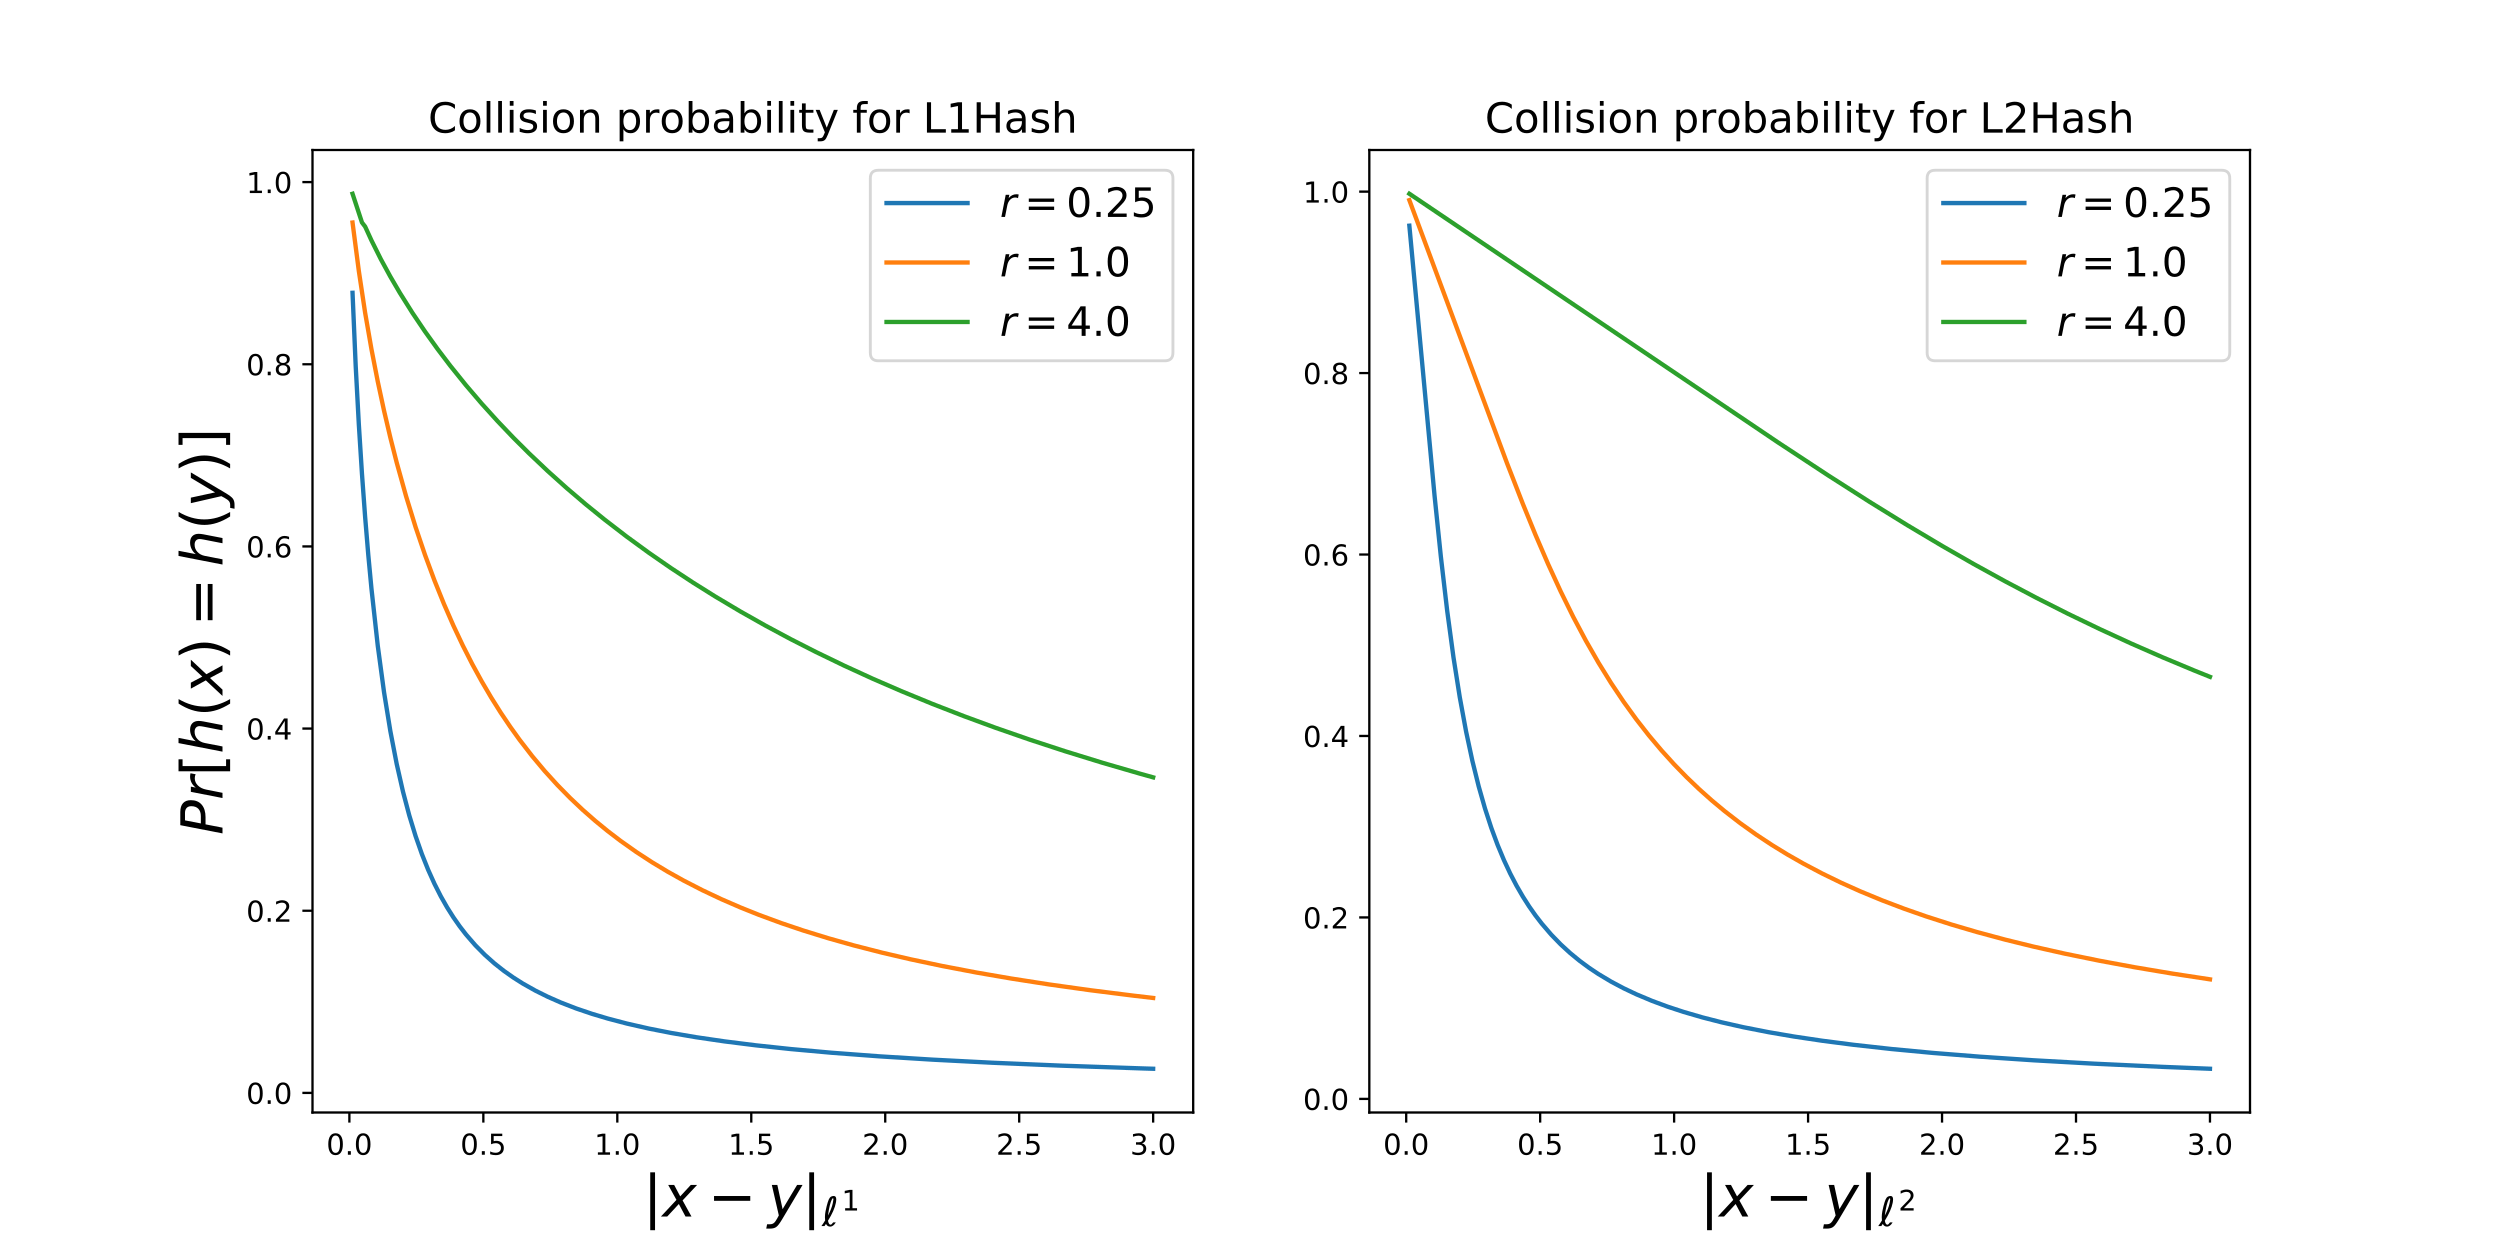 <?xml version="1.0" encoding="utf-8" standalone="no"?>
<!DOCTYPE svg PUBLIC "-//W3C//DTD SVG 1.1//EN"
  "http://www.w3.org/Graphics/SVG/1.1/DTD/svg11.dtd">
<!-- Created with matplotlib (https://matplotlib.org/) -->
<svg height="432pt" version="1.1" viewBox="0 0 864 432" width="864pt" xmlns="http://www.w3.org/2000/svg" xmlns:xlink="http://www.w3.org/1999/xlink">
 <defs>
  <style type="text/css">
*{stroke-linecap:butt;stroke-linejoin:round;}
  </style>
 </defs>
 <g id="figure_1">
  <g id="patch_1">
   <path d="M 0 432 
L 864 432 
L 864 0 
L 0 0 
z
" style="fill:#ffffff;"/>
  </g>
  <g id="axes_1">
   <g id="patch_2">
    <path d="M 108 384.48 
L 412.364 384.48 
L 412.364 51.84 
L 108 51.84 
z
" style="fill:#ffffff;"/>
   </g>
   <g id="matplotlib.axis_1">
    <g id="xtick_1">
     <g id="line2d_1">
      <defs>
       <path d="M 0 0 
L 0 3.5 
" id="mbcb52c12b6" style="stroke:#000000;stroke-width:0.8;"/>
      </defs>
      <g>
       <use style="stroke:#000000;stroke-width:0.8;" x="120.745" xlink:href="#mbcb52c12b6" y="384.48"/>
      </g>
     </g>
     <g id="text_1">
      <!-- 0.0 -->
      <defs>
       <path d="M 31.781 66.406 
Q 24.172 66.406 20.328 58.906 
Q 16.5 51.422 16.5 36.375 
Q 16.5 21.391 20.328 13.891 
Q 24.172 6.391 31.781 6.391 
Q 39.453 6.391 43.281 13.891 
Q 47.125 21.391 47.125 36.375 
Q 47.125 51.422 43.281 58.906 
Q 39.453 66.406 31.781 66.406 
z
M 31.781 74.219 
Q 44.047 74.219 50.516 64.516 
Q 56.984 54.828 56.984 36.375 
Q 56.984 17.969 50.516 8.266 
Q 44.047 -1.422 31.781 -1.422 
Q 19.531 -1.422 13.062 8.266 
Q 6.594 17.969 6.594 36.375 
Q 6.594 54.828 13.062 64.516 
Q 19.531 74.219 31.781 74.219 
z
" id="DejaVuSans-48"/>
       <path d="M 10.688 12.406 
L 21 12.406 
L 21 0 
L 10.688 0 
z
" id="DejaVuSans-46"/>
      </defs>
      <g transform="translate(112.794 399.078)scale(0.1 -0.1)">
       <use xlink:href="#DejaVuSans-48"/>
       <use x="63.623" xlink:href="#DejaVuSans-46"/>
       <use x="95.41" xlink:href="#DejaVuSans-48"/>
      </g>
     </g>
    </g>
    <g id="xtick_2">
     <g id="line2d_2">
      <g>
       <use style="stroke:#000000;stroke-width:0.8;" x="167.043" xlink:href="#mbcb52c12b6" y="384.48"/>
      </g>
     </g>
     <g id="text_2">
      <!-- 0.5 -->
      <defs>
       <path d="M 10.797 72.906 
L 49.516 72.906 
L 49.516 64.594 
L 19.828 64.594 
L 19.828 46.734 
Q 21.969 47.469 24.109 47.828 
Q 26.266 48.188 28.422 48.188 
Q 40.625 48.188 47.75 41.5 
Q 54.891 34.812 54.891 23.391 
Q 54.891 11.625 47.562 5.094 
Q 40.234 -1.422 26.906 -1.422 
Q 22.312 -1.422 17.547 -0.641 
Q 12.797 0.141 7.719 1.703 
L 7.719 11.625 
Q 12.109 9.234 16.797 8.062 
Q 21.484 6.891 26.703 6.891 
Q 35.156 6.891 40.078 11.328 
Q 45.016 15.766 45.016 23.391 
Q 45.016 31 40.078 35.438 
Q 35.156 39.891 26.703 39.891 
Q 22.75 39.891 18.812 39.016 
Q 14.891 38.141 10.797 36.281 
z
" id="DejaVuSans-53"/>
      </defs>
      <g transform="translate(159.091 399.078)scale(0.1 -0.1)">
       <use xlink:href="#DejaVuSans-48"/>
       <use x="63.623" xlink:href="#DejaVuSans-46"/>
       <use x="95.41" xlink:href="#DejaVuSans-53"/>
      </g>
     </g>
    </g>
    <g id="xtick_3">
     <g id="line2d_3">
      <g>
       <use style="stroke:#000000;stroke-width:0.8;" x="213.34" xlink:href="#mbcb52c12b6" y="384.48"/>
      </g>
     </g>
     <g id="text_3">
      <!-- 1.0 -->
      <defs>
       <path d="M 12.406 8.297 
L 28.516 8.297 
L 28.516 63.922 
L 10.984 60.406 
L 10.984 69.391 
L 28.422 72.906 
L 38.281 72.906 
L 38.281 8.297 
L 54.391 8.297 
L 54.391 0 
L 12.406 0 
z
" id="DejaVuSans-49"/>
      </defs>
      <g transform="translate(205.388 399.078)scale(0.1 -0.1)">
       <use xlink:href="#DejaVuSans-49"/>
       <use x="63.623" xlink:href="#DejaVuSans-46"/>
       <use x="95.41" xlink:href="#DejaVuSans-48"/>
      </g>
     </g>
    </g>
    <g id="xtick_4">
     <g id="line2d_4">
      <g>
       <use style="stroke:#000000;stroke-width:0.8;" x="259.637" xlink:href="#mbcb52c12b6" y="384.48"/>
      </g>
     </g>
     <g id="text_4">
      <!-- 1.5 -->
      <g transform="translate(251.686 399.078)scale(0.1 -0.1)">
       <use xlink:href="#DejaVuSans-49"/>
       <use x="63.623" xlink:href="#DejaVuSans-46"/>
       <use x="95.41" xlink:href="#DejaVuSans-53"/>
      </g>
     </g>
    </g>
    <g id="xtick_5">
     <g id="line2d_5">
      <g>
       <use style="stroke:#000000;stroke-width:0.8;" x="305.934" xlink:href="#mbcb52c12b6" y="384.48"/>
      </g>
     </g>
     <g id="text_5">
      <!-- 2.0 -->
      <defs>
       <path d="M 19.188 8.297 
L 53.609 8.297 
L 53.609 0 
L 7.328 0 
L 7.328 8.297 
Q 12.938 14.109 22.625 23.891 
Q 32.328 33.688 34.812 36.531 
Q 39.547 41.844 41.422 45.531 
Q 43.312 49.219 43.312 52.781 
Q 43.312 58.594 39.234 62.25 
Q 35.156 65.922 28.609 65.922 
Q 23.969 65.922 18.812 64.312 
Q 13.672 62.703 7.812 59.422 
L 7.812 69.391 
Q 13.766 71.781 18.938 73 
Q 24.125 74.219 28.422 74.219 
Q 39.75 74.219 46.484 68.547 
Q 53.219 62.891 53.219 53.422 
Q 53.219 48.922 51.531 44.891 
Q 49.859 40.875 45.406 35.406 
Q 44.188 33.984 37.641 27.219 
Q 31.109 20.453 19.188 8.297 
z
" id="DejaVuSans-50"/>
      </defs>
      <g transform="translate(297.983 399.078)scale(0.1 -0.1)">
       <use xlink:href="#DejaVuSans-50"/>
       <use x="63.623" xlink:href="#DejaVuSans-46"/>
       <use x="95.41" xlink:href="#DejaVuSans-48"/>
      </g>
     </g>
    </g>
    <g id="xtick_6">
     <g id="line2d_6">
      <g>
       <use style="stroke:#000000;stroke-width:0.8;" x="352.232" xlink:href="#mbcb52c12b6" y="384.48"/>
      </g>
     </g>
     <g id="text_6">
      <!-- 2.5 -->
      <g transform="translate(344.28 399.078)scale(0.1 -0.1)">
       <use xlink:href="#DejaVuSans-50"/>
       <use x="63.623" xlink:href="#DejaVuSans-46"/>
       <use x="95.41" xlink:href="#DejaVuSans-53"/>
      </g>
     </g>
    </g>
    <g id="xtick_7">
     <g id="line2d_7">
      <g>
       <use style="stroke:#000000;stroke-width:0.8;" x="398.529" xlink:href="#mbcb52c12b6" y="384.48"/>
      </g>
     </g>
     <g id="text_7">
      <!-- 3.0 -->
      <defs>
       <path d="M 40.578 39.312 
Q 47.656 37.797 51.625 33 
Q 55.609 28.219 55.609 21.188 
Q 55.609 10.406 48.188 4.484 
Q 40.766 -1.422 27.094 -1.422 
Q 22.516 -1.422 17.656 -0.516 
Q 12.797 0.391 7.625 2.203 
L 7.625 11.719 
Q 11.719 9.328 16.594 8.109 
Q 21.484 6.891 26.812 6.891 
Q 36.078 6.891 40.938 10.547 
Q 45.797 14.203 45.797 21.188 
Q 45.797 27.641 41.281 31.266 
Q 36.766 34.906 28.719 34.906 
L 20.219 34.906 
L 20.219 43.016 
L 29.109 43.016 
Q 36.375 43.016 40.234 45.922 
Q 44.094 48.828 44.094 54.297 
Q 44.094 59.906 40.109 62.906 
Q 36.141 65.922 28.719 65.922 
Q 24.656 65.922 20.016 65.031 
Q 15.375 64.156 9.812 62.312 
L 9.812 71.094 
Q 15.438 72.656 20.344 73.438 
Q 25.25 74.219 29.594 74.219 
Q 40.828 74.219 47.359 69.109 
Q 53.906 64.016 53.906 55.328 
Q 53.906 49.266 50.438 45.094 
Q 46.969 40.922 40.578 39.312 
z
" id="DejaVuSans-51"/>
      </defs>
      <g transform="translate(390.577 399.078)scale(0.1 -0.1)">
       <use xlink:href="#DejaVuSans-51"/>
       <use x="63.623" xlink:href="#DejaVuSans-46"/>
       <use x="95.41" xlink:href="#DejaVuSans-48"/>
      </g>
     </g>
    </g>
    <g id="text_8">
     <!-- $\|x - y\|_{\ell^1}$ -->
     <defs>
      <path d="M 21 76.422 
L 21 -23.578 
L 12.703 -23.578 
L 12.703 76.422 
z
" id="DejaVuSans-124"/>
      <path d="M 60.016 54.688 
L 34.906 27.875 
L 50.297 0 
L 39.984 0 
L 28.422 21.688 
L 8.297 0 
L -2.594 0 
L 24.312 28.812 
L 10.016 54.688 
L 20.312 54.688 
L 30.812 34.906 
L 49.125 54.688 
z
" id="DejaVuSans-Oblique-120"/>
      <path d="M 10.594 35.5 
L 73.188 35.5 
L 73.188 27.203 
L 10.594 27.203 
z
" id="DejaVuSans-8722"/>
      <path d="M 24.812 -5.078 
Q 18.562 -15.578 14.625 -18.188 
Q 10.688 -20.797 4.594 -20.797 
L -2.484 -20.797 
L -0.984 -13.281 
L 4.203 -13.281 
Q 7.953 -13.281 10.594 -11.234 
Q 13.234 -9.188 16.5 -3.219 
L 19.281 2 
L 7.172 54.688 
L 16.703 54.688 
L 25.781 12.797 
L 50.875 54.688 
L 60.297 54.688 
z
" id="DejaVuSans-Oblique-121"/>
      <path d="M 14.844 13.094 
Q 16.844 3.328 21.094 3.328 
Q 23.922 3.328 27.594 8.938 
L 34.078 8.938 
Q 31.156 3.953 27.734 1.375 
Q 24.031 -1.422 20.609 -1.422 
Q 12.984 -1.422 9.906 5.375 
L 6.25 0 
L -1.375 0 
Q 3.906 7.172 7.812 13.875 
Q 7.328 17.672 7.328 21.828 
Q 7.328 29.25 8.844 36.672 
Q 14.547 64.547 19.625 70.266 
Q 23.141 74.219 29.156 74.219 
Q 35.25 74.219 35.25 65.766 
Q 35.203 61.969 34.328 57.422 
Q 30.812 38.812 14.844 13.094 
z
M 14.797 25.875 
Q 23.922 42.875 26.703 56.453 
Q 28.172 63.625 28.172 65.484 
Q 28.172 68.844 26.953 68.844 
Q 21.625 64.594 16.891 39.312 
Q 15.578 32.234 14.797 25.875 
z
" id="DejaVuSans-Oblique-8467"/>
     </defs>
     <g transform="translate(222.182 420.558)scale(0.2 -0.2)">
      <use transform="translate(0 0.578)" xlink:href="#DejaVuSans-124"/>
      <use transform="translate(33.691 0.578)" xlink:href="#DejaVuSans-Oblique-120"/>
      <use transform="translate(112.354 0.578)" xlink:href="#DejaVuSans-8722"/>
      <use transform="translate(215.625 0.578)" xlink:href="#DejaVuSans-Oblique-121"/>
      <use transform="translate(274.805 0.578)" xlink:href="#DejaVuSans-124"/>
      <use transform="translate(309.453 -15.828)scale(0.7)" xlink:href="#DejaVuSans-Oblique-8467"/>
      <use transform="translate(343.41 10.969)scale(0.49)" xlink:href="#DejaVuSans-49"/>
     </g>
    </g>
   </g>
   <g id="matplotlib.axis_2">
    <g id="ytick_1">
     <g id="line2d_8">
      <defs>
       <path d="M 0 0 
L -3.5 0 
" id="m7107d243ad" style="stroke:#000000;stroke-width:0.8;"/>
      </defs>
      <g>
       <use style="stroke:#000000;stroke-width:0.8;" x="108" xlink:href="#m7107d243ad" y="377.7"/>
      </g>
     </g>
     <g id="text_9">
      <!-- 0.0 -->
      <g transform="translate(85.097 381.499)scale(0.1 -0.1)">
       <use xlink:href="#DejaVuSans-48"/>
       <use x="63.623" xlink:href="#DejaVuSans-46"/>
       <use x="95.41" xlink:href="#DejaVuSans-48"/>
      </g>
     </g>
    </g>
    <g id="ytick_2">
     <g id="line2d_9">
      <g>
       <use style="stroke:#000000;stroke-width:0.8;" x="108" xlink:href="#m7107d243ad" y="314.747"/>
      </g>
     </g>
     <g id="text_10">
      <!-- 0.2 -->
      <g transform="translate(85.097 318.546)scale(0.1 -0.1)">
       <use xlink:href="#DejaVuSans-48"/>
       <use x="63.623" xlink:href="#DejaVuSans-46"/>
       <use x="95.41" xlink:href="#DejaVuSans-50"/>
      </g>
     </g>
    </g>
    <g id="ytick_3">
     <g id="line2d_10">
      <g>
       <use style="stroke:#000000;stroke-width:0.8;" x="108" xlink:href="#m7107d243ad" y="251.794"/>
      </g>
     </g>
     <g id="text_11">
      <!-- 0.4 -->
      <defs>
       <path d="M 37.797 64.312 
L 12.891 25.391 
L 37.797 25.391 
z
M 35.203 72.906 
L 47.609 72.906 
L 47.609 25.391 
L 58.016 25.391 
L 58.016 17.188 
L 47.609 17.188 
L 47.609 0 
L 37.797 0 
L 37.797 17.188 
L 4.891 17.188 
L 4.891 26.703 
z
" id="DejaVuSans-52"/>
      </defs>
      <g transform="translate(85.097 255.593)scale(0.1 -0.1)">
       <use xlink:href="#DejaVuSans-48"/>
       <use x="63.623" xlink:href="#DejaVuSans-46"/>
       <use x="95.41" xlink:href="#DejaVuSans-52"/>
      </g>
     </g>
    </g>
    <g id="ytick_4">
     <g id="line2d_11">
      <g>
       <use style="stroke:#000000;stroke-width:0.8;" x="108" xlink:href="#m7107d243ad" y="188.841"/>
      </g>
     </g>
     <g id="text_12">
      <!-- 0.6 -->
      <defs>
       <path d="M 33.016 40.375 
Q 26.375 40.375 22.484 35.828 
Q 18.609 31.297 18.609 23.391 
Q 18.609 15.531 22.484 10.953 
Q 26.375 6.391 33.016 6.391 
Q 39.656 6.391 43.531 10.953 
Q 47.406 15.531 47.406 23.391 
Q 47.406 31.297 43.531 35.828 
Q 39.656 40.375 33.016 40.375 
z
M 52.594 71.297 
L 52.594 62.312 
Q 48.875 64.062 45.094 64.984 
Q 41.312 65.922 37.594 65.922 
Q 27.828 65.922 22.672 59.328 
Q 17.531 52.734 16.797 39.406 
Q 19.672 43.656 24.016 45.922 
Q 28.375 48.188 33.594 48.188 
Q 44.578 48.188 50.953 41.516 
Q 57.328 34.859 57.328 23.391 
Q 57.328 12.156 50.688 5.359 
Q 44.047 -1.422 33.016 -1.422 
Q 20.359 -1.422 13.672 8.266 
Q 6.984 17.969 6.984 36.375 
Q 6.984 53.656 15.188 63.938 
Q 23.391 74.219 37.203 74.219 
Q 40.922 74.219 44.703 73.484 
Q 48.484 72.75 52.594 71.297 
z
" id="DejaVuSans-54"/>
      </defs>
      <g transform="translate(85.097 192.64)scale(0.1 -0.1)">
       <use xlink:href="#DejaVuSans-48"/>
       <use x="63.623" xlink:href="#DejaVuSans-46"/>
       <use x="95.41" xlink:href="#DejaVuSans-54"/>
      </g>
     </g>
    </g>
    <g id="ytick_5">
     <g id="line2d_12">
      <g>
       <use style="stroke:#000000;stroke-width:0.8;" x="108" xlink:href="#m7107d243ad" y="125.888"/>
      </g>
     </g>
     <g id="text_13">
      <!-- 0.8 -->
      <defs>
       <path d="M 31.781 34.625 
Q 24.75 34.625 20.719 30.859 
Q 16.703 27.094 16.703 20.516 
Q 16.703 13.922 20.719 10.156 
Q 24.75 6.391 31.781 6.391 
Q 38.812 6.391 42.859 10.172 
Q 46.922 13.969 46.922 20.516 
Q 46.922 27.094 42.891 30.859 
Q 38.875 34.625 31.781 34.625 
z
M 21.922 38.812 
Q 15.578 40.375 12.031 44.719 
Q 8.5 49.078 8.5 55.328 
Q 8.5 64.062 14.719 69.141 
Q 20.953 74.219 31.781 74.219 
Q 42.672 74.219 48.875 69.141 
Q 55.078 64.062 55.078 55.328 
Q 55.078 49.078 51.531 44.719 
Q 48 40.375 41.703 38.812 
Q 48.828 37.156 52.797 32.312 
Q 56.781 27.484 56.781 20.516 
Q 56.781 9.906 50.312 4.234 
Q 43.844 -1.422 31.781 -1.422 
Q 19.734 -1.422 13.25 4.234 
Q 6.781 9.906 6.781 20.516 
Q 6.781 27.484 10.781 32.312 
Q 14.797 37.156 21.922 38.812 
z
M 18.312 54.391 
Q 18.312 48.734 21.844 45.562 
Q 25.391 42.391 31.781 42.391 
Q 38.141 42.391 41.719 45.562 
Q 45.312 48.734 45.312 54.391 
Q 45.312 60.062 41.719 63.234 
Q 38.141 66.406 31.781 66.406 
Q 25.391 66.406 21.844 63.234 
Q 18.312 60.062 18.312 54.391 
z
" id="DejaVuSans-56"/>
      </defs>
      <g transform="translate(85.097 129.687)scale(0.1 -0.1)">
       <use xlink:href="#DejaVuSans-48"/>
       <use x="63.623" xlink:href="#DejaVuSans-46"/>
       <use x="95.41" xlink:href="#DejaVuSans-56"/>
      </g>
     </g>
    </g>
    <g id="ytick_6">
     <g id="line2d_13">
      <g>
       <use style="stroke:#000000;stroke-width:0.8;" x="108" xlink:href="#m7107d243ad" y="62.935"/>
      </g>
     </g>
     <g id="text_14">
      <!-- 1.0 -->
      <g transform="translate(85.097 66.734)scale(0.1 -0.1)">
       <use xlink:href="#DejaVuSans-49"/>
       <use x="63.623" xlink:href="#DejaVuSans-46"/>
       <use x="95.41" xlink:href="#DejaVuSans-48"/>
      </g>
     </g>
    </g>
    <g id="text_15">
     <!-- $Pr[h(x) = h(y)]$ -->
     <defs>
      <path d="M 16.891 72.906 
L 39.703 72.906 
Q 49.656 72.906 54.875 68.266 
Q 60.109 63.625 60.109 54.688 
Q 60.109 42.672 52.391 35.984 
Q 44.672 29.297 30.719 29.297 
L 18.312 29.297 
L 12.594 0 
L 2.688 0 
z
M 25.203 64.797 
L 19.922 37.406 
L 32.328 37.406 
Q 40.719 37.406 45.203 41.703 
Q 49.703 46 49.703 54 
Q 49.703 59.125 46.656 61.953 
Q 43.609 64.797 38.094 64.797 
z
" id="DejaVuSans-Oblique-80"/>
      <path d="M 44.578 46.391 
Q 43.219 47.125 41.453 47.516 
Q 39.703 47.906 37.703 47.906 
Q 30.516 47.906 25.141 42.453 
Q 19.781 37.016 18.016 27.875 
L 12.5 0 
L 3.516 0 
L 14.203 54.688 
L 23.188 54.688 
L 21.484 46.188 
Q 25.047 50.922 30 53.453 
Q 34.969 56 40.578 56 
Q 42.047 56 43.453 55.828 
Q 44.875 55.672 46.297 55.281 
z
" id="DejaVuSans-Oblique-114"/>
      <path d="M 8.594 75.984 
L 29.297 75.984 
L 29.297 69 
L 17.578 69 
L 17.578 -6.203 
L 29.297 -6.203 
L 29.297 -13.188 
L 8.594 -13.188 
z
" id="DejaVuSans-91"/>
      <path d="M 55.719 33.016 
L 49.312 0 
L 40.281 0 
L 46.688 32.672 
Q 47.125 34.969 47.359 36.719 
Q 47.609 38.484 47.609 39.5 
Q 47.609 43.609 45.016 45.891 
Q 42.438 48.188 37.797 48.188 
Q 30.562 48.188 25.266 43.297 
Q 19.969 38.422 18.406 30.328 
L 12.5 0 
L 3.516 0 
L 18.312 75.984 
L 27.297 75.984 
L 21.484 46.094 
Q 24.906 50.688 30.219 53.344 
Q 35.547 56 41.406 56 
Q 48.641 56 52.609 52.094 
Q 56.594 48.188 56.594 41.109 
Q 56.594 39.359 56.375 37.359 
Q 56.156 35.359 55.719 33.016 
z
" id="DejaVuSans-Oblique-104"/>
      <path d="M 31 75.875 
Q 24.469 64.656 21.281 53.656 
Q 18.109 42.672 18.109 31.391 
Q 18.109 20.125 21.312 9.062 
Q 24.516 -2 31 -13.188 
L 23.188 -13.188 
Q 15.875 -1.703 12.234 9.375 
Q 8.594 20.453 8.594 31.391 
Q 8.594 42.281 12.203 53.312 
Q 15.828 64.359 23.188 75.875 
z
" id="DejaVuSans-40"/>
      <path d="M 8.016 75.875 
L 15.828 75.875 
Q 23.141 64.359 26.781 53.312 
Q 30.422 42.281 30.422 31.391 
Q 30.422 20.453 26.781 9.375 
Q 23.141 -1.703 15.828 -13.188 
L 8.016 -13.188 
Q 14.5 -2 17.703 9.062 
Q 20.906 20.125 20.906 31.391 
Q 20.906 42.672 17.703 53.656 
Q 14.5 64.656 8.016 75.875 
z
" id="DejaVuSans-41"/>
      <path d="M 10.594 45.406 
L 73.188 45.406 
L 73.188 37.203 
L 10.594 37.203 
z
M 10.594 25.484 
L 73.188 25.484 
L 73.188 17.188 
L 10.594 17.188 
z
" id="DejaVuSans-61"/>
      <path d="M 30.422 75.984 
L 30.422 -13.188 
L 9.719 -13.188 
L 9.719 -6.203 
L 21.391 -6.203 
L 21.391 69 
L 9.719 69 
L 9.719 75.984 
z
" id="DejaVuSans-93"/>
     </defs>
     <g transform="translate(76.897 288.56)rotate(-90)scale(0.2 -0.2)">
      <use transform="translate(0 0.016)" xlink:href="#DejaVuSans-Oblique-80"/>
      <use transform="translate(60.303 0.016)" xlink:href="#DejaVuSans-Oblique-114"/>
      <use transform="translate(101.416 0.016)" xlink:href="#DejaVuSans-91"/>
      <use transform="translate(140.43 0.016)" xlink:href="#DejaVuSans-Oblique-104"/>
      <use transform="translate(203.809 0.016)" xlink:href="#DejaVuSans-40"/>
      <use transform="translate(242.822 0.016)" xlink:href="#DejaVuSans-Oblique-120"/>
      <use transform="translate(302.002 0.016)" xlink:href="#DejaVuSans-41"/>
      <use transform="translate(360.498 0.016)" xlink:href="#DejaVuSans-61"/>
      <use transform="translate(463.77 0.016)" xlink:href="#DejaVuSans-Oblique-104"/>
      <use transform="translate(527.148 0.016)" xlink:href="#DejaVuSans-40"/>
      <use transform="translate(566.162 0.016)" xlink:href="#DejaVuSans-Oblique-121"/>
      <use transform="translate(625.342 0.016)" xlink:href="#DejaVuSans-41"/>
      <use transform="translate(664.355 0.016)" xlink:href="#DejaVuSans-93"/>
     </g>
    </g>
   </g>
   <g id="line2d_14">
    <path clip-path="url(#p99b08e575c)" d="M 121.835 101.19 
L 122.924 126.392 
L 124.013 146.702 
L 125.103 163.869 
L 126.192 178.734 
L 127.281 191.799 
L 128.371 203.401 
L 130.549 223.129 
L 132.728 239.267 
L 134.907 252.679 
L 137.086 263.967 
L 139.264 273.567 
L 141.443 281.808 
L 143.622 288.942 
L 145.8 295.163 
L 147.979 300.626 
L 150.158 305.455 
L 152.336 309.748 
L 154.515 313.585 
L 156.694 317.032 
L 158.873 320.144 
L 161.051 322.964 
L 164.319 326.73 
L 167.587 330.027 
L 170.855 332.935 
L 174.123 335.518 
L 177.391 337.825 
L 180.659 339.899 
L 185.017 342.356 
L 189.374 344.518 
L 193.732 346.435 
L 199.178 348.544 
L 204.625 350.39 
L 210.072 352.018 
L 216.608 353.735 
L 224.233 355.471 
L 231.859 356.975 
L 240.574 358.463 
L 250.378 359.902 
L 261.271 361.269 
L 273.254 362.55 
L 287.416 363.829 
L 303.756 365.06 
L 322.275 366.216 
L 342.972 367.282 
L 366.938 368.293 
L 395.261 369.261 
L 398.529 369.36 
L 398.529 369.36 
" style="fill:none;stroke:#1f77b4;stroke-linecap:square;stroke-width:1.5;"/>
   </g>
   <g id="line2d_15">
    <path clip-path="url(#p99b08e575c)" d="M 121.835 76.908 
L 124.013 93.66 
L 126.192 108.126 
L 128.371 120.658 
L 130.549 131.834 
L 132.728 141.965 
L 134.907 151.247 
L 137.086 159.818 
L 140.354 171.553 
L 143.622 182.154 
L 146.89 191.799 
L 150.158 200.623 
L 153.426 208.732 
L 156.694 216.211 
L 159.962 223.129 
L 163.23 229.548 
L 166.498 235.516 
L 169.766 241.078 
L 173.034 246.271 
L 176.302 251.129 
L 179.57 255.681 
L 183.928 261.318 
L 188.285 266.511 
L 192.642 271.306 
L 197 275.744 
L 201.357 279.861 
L 205.714 283.687 
L 210.072 287.251 
L 214.429 290.576 
L 219.876 294.43 
L 225.323 297.981 
L 230.769 301.263 
L 236.216 304.302 
L 242.752 307.663 
L 249.288 310.747 
L 255.824 313.585 
L 262.361 316.204 
L 269.986 319.013 
L 277.611 321.588 
L 286.326 324.277 
L 295.041 326.73 
L 304.845 329.242 
L 314.649 331.525 
L 325.543 333.829 
L 337.525 336.119 
L 349.508 338.186 
L 362.58 340.224 
L 376.742 342.211 
L 391.993 344.133 
L 398.529 344.895 
L 398.529 344.895 
" style="fill:none;stroke:#ff7f0e;stroke-linecap:square;stroke-width:1.5;"/>
   </g>
   <g id="line2d_16">
    <path clip-path="url(#p99b08e575c)" d="M 121.835 66.96 
L 125.103 76.908 
L 126.192 78.316 
L 128.371 83.081 
L 131.639 89.613 
L 134.907 95.607 
L 138.175 101.19 
L 142.532 108.126 
L 146.89 114.588 
L 151.247 120.658 
L 155.604 126.392 
L 161.051 133.152 
L 166.498 139.518 
L 171.945 145.537 
L 177.391 151.247 
L 182.838 156.681 
L 189.374 162.87 
L 195.91 168.734 
L 202.446 174.302 
L 208.982 179.599 
L 216.608 185.468 
L 224.233 191.028 
L 231.859 196.307 
L 239.484 201.325 
L 247.11 206.103 
L 255.824 211.291 
L 264.539 216.211 
L 273.254 220.881 
L 281.969 225.322 
L 291.773 230.062 
L 301.577 234.551 
L 311.381 238.808 
L 322.275 243.285 
L 333.168 247.516 
L 344.062 251.52 
L 356.044 255.681 
L 368.027 259.606 
L 381.099 263.641 
L 394.172 267.439 
L 398.529 268.655 
L 398.529 268.655 
" style="fill:none;stroke:#2ca02c;stroke-linecap:square;stroke-width:1.5;"/>
   </g>
   <g id="patch_3">
    <path d="M 108 384.48 
L 108 51.84 
" style="fill:none;stroke:#000000;stroke-linecap:square;stroke-linejoin:miter;stroke-width:0.8;"/>
   </g>
   <g id="patch_4">
    <path d="M 412.364 384.48 
L 412.364 51.84 
" style="fill:none;stroke:#000000;stroke-linecap:square;stroke-linejoin:miter;stroke-width:0.8;"/>
   </g>
   <g id="patch_5">
    <path d="M 108 384.48 
L 412.364 384.48 
" style="fill:none;stroke:#000000;stroke-linecap:square;stroke-linejoin:miter;stroke-width:0.8;"/>
   </g>
   <g id="patch_6">
    <path d="M 108 51.84 
L 412.364 51.84 
" style="fill:none;stroke:#000000;stroke-linecap:square;stroke-linejoin:miter;stroke-width:0.8;"/>
   </g>
   <g id="text_16">
    <!-- Collision probability for L1Hash -->
    <defs>
     <path d="M 64.406 67.281 
L 64.406 56.891 
Q 59.422 61.531 53.781 63.812 
Q 48.141 66.109 41.797 66.109 
Q 29.297 66.109 22.656 58.469 
Q 16.016 50.828 16.016 36.375 
Q 16.016 21.969 22.656 14.328 
Q 29.297 6.688 41.797 6.688 
Q 48.141 6.688 53.781 8.984 
Q 59.422 11.281 64.406 15.922 
L 64.406 5.609 
Q 59.234 2.094 53.438 0.328 
Q 47.656 -1.422 41.219 -1.422 
Q 24.656 -1.422 15.125 8.703 
Q 5.609 18.844 5.609 36.375 
Q 5.609 53.953 15.125 64.078 
Q 24.656 74.219 41.219 74.219 
Q 47.75 74.219 53.531 72.484 
Q 59.328 70.75 64.406 67.281 
z
" id="DejaVuSans-67"/>
     <path d="M 30.609 48.391 
Q 23.391 48.391 19.188 42.75 
Q 14.984 37.109 14.984 27.297 
Q 14.984 17.484 19.156 11.844 
Q 23.344 6.203 30.609 6.203 
Q 37.797 6.203 41.984 11.859 
Q 46.188 17.531 46.188 27.297 
Q 46.188 37.016 41.984 42.703 
Q 37.797 48.391 30.609 48.391 
z
M 30.609 56 
Q 42.328 56 49.016 48.375 
Q 55.719 40.766 55.719 27.297 
Q 55.719 13.875 49.016 6.219 
Q 42.328 -1.422 30.609 -1.422 
Q 18.844 -1.422 12.172 6.219 
Q 5.516 13.875 5.516 27.297 
Q 5.516 40.766 12.172 48.375 
Q 18.844 56 30.609 56 
z
" id="DejaVuSans-111"/>
     <path d="M 9.422 75.984 
L 18.406 75.984 
L 18.406 0 
L 9.422 0 
z
" id="DejaVuSans-108"/>
     <path d="M 9.422 54.688 
L 18.406 54.688 
L 18.406 0 
L 9.422 0 
z
M 9.422 75.984 
L 18.406 75.984 
L 18.406 64.594 
L 9.422 64.594 
z
" id="DejaVuSans-105"/>
     <path d="M 44.281 53.078 
L 44.281 44.578 
Q 40.484 46.531 36.375 47.5 
Q 32.281 48.484 27.875 48.484 
Q 21.188 48.484 17.844 46.438 
Q 14.5 44.391 14.5 40.281 
Q 14.5 37.156 16.891 35.375 
Q 19.281 33.594 26.516 31.984 
L 29.594 31.297 
Q 39.156 29.25 43.188 25.516 
Q 47.219 21.781 47.219 15.094 
Q 47.219 7.469 41.188 3.016 
Q 35.156 -1.422 24.609 -1.422 
Q 20.219 -1.422 15.453 -0.562 
Q 10.688 0.297 5.422 2 
L 5.422 11.281 
Q 10.406 8.688 15.234 7.391 
Q 20.062 6.109 24.812 6.109 
Q 31.156 6.109 34.562 8.281 
Q 37.984 10.453 37.984 14.406 
Q 37.984 18.062 35.516 20.016 
Q 33.062 21.969 24.703 23.781 
L 21.578 24.516 
Q 13.234 26.266 9.516 29.906 
Q 5.812 33.547 5.812 39.891 
Q 5.812 47.609 11.281 51.797 
Q 16.75 56 26.812 56 
Q 31.781 56 36.172 55.266 
Q 40.578 54.547 44.281 53.078 
z
" id="DejaVuSans-115"/>
     <path d="M 54.891 33.016 
L 54.891 0 
L 45.906 0 
L 45.906 32.719 
Q 45.906 40.484 42.875 44.328 
Q 39.844 48.188 33.797 48.188 
Q 26.516 48.188 22.312 43.547 
Q 18.109 38.922 18.109 30.906 
L 18.109 0 
L 9.078 0 
L 9.078 54.688 
L 18.109 54.688 
L 18.109 46.188 
Q 21.344 51.125 25.703 53.562 
Q 30.078 56 35.797 56 
Q 45.219 56 50.047 50.172 
Q 54.891 44.344 54.891 33.016 
z
" id="DejaVuSans-110"/>
     <path id="DejaVuSans-32"/>
     <path d="M 18.109 8.203 
L 18.109 -20.797 
L 9.078 -20.797 
L 9.078 54.688 
L 18.109 54.688 
L 18.109 46.391 
Q 20.953 51.266 25.266 53.625 
Q 29.594 56 35.594 56 
Q 45.562 56 51.781 48.094 
Q 58.016 40.188 58.016 27.297 
Q 58.016 14.406 51.781 6.484 
Q 45.562 -1.422 35.594 -1.422 
Q 29.594 -1.422 25.266 0.953 
Q 20.953 3.328 18.109 8.203 
z
M 48.688 27.297 
Q 48.688 37.203 44.609 42.844 
Q 40.531 48.484 33.406 48.484 
Q 26.266 48.484 22.188 42.844 
Q 18.109 37.203 18.109 27.297 
Q 18.109 17.391 22.188 11.75 
Q 26.266 6.109 33.406 6.109 
Q 40.531 6.109 44.609 11.75 
Q 48.688 17.391 48.688 27.297 
z
" id="DejaVuSans-112"/>
     <path d="M 41.109 46.297 
Q 39.594 47.172 37.812 47.578 
Q 36.031 48 33.891 48 
Q 26.266 48 22.188 43.047 
Q 18.109 38.094 18.109 28.812 
L 18.109 0 
L 9.078 0 
L 9.078 54.688 
L 18.109 54.688 
L 18.109 46.188 
Q 20.953 51.172 25.484 53.578 
Q 30.031 56 36.531 56 
Q 37.453 56 38.578 55.875 
Q 39.703 55.766 41.062 55.516 
z
" id="DejaVuSans-114"/>
     <path d="M 48.688 27.297 
Q 48.688 37.203 44.609 42.844 
Q 40.531 48.484 33.406 48.484 
Q 26.266 48.484 22.188 42.844 
Q 18.109 37.203 18.109 27.297 
Q 18.109 17.391 22.188 11.75 
Q 26.266 6.109 33.406 6.109 
Q 40.531 6.109 44.609 11.75 
Q 48.688 17.391 48.688 27.297 
z
M 18.109 46.391 
Q 20.953 51.266 25.266 53.625 
Q 29.594 56 35.594 56 
Q 45.562 56 51.781 48.094 
Q 58.016 40.188 58.016 27.297 
Q 58.016 14.406 51.781 6.484 
Q 45.562 -1.422 35.594 -1.422 
Q 29.594 -1.422 25.266 0.953 
Q 20.953 3.328 18.109 8.203 
L 18.109 0 
L 9.078 0 
L 9.078 75.984 
L 18.109 75.984 
z
" id="DejaVuSans-98"/>
     <path d="M 34.281 27.484 
Q 23.391 27.484 19.188 25 
Q 14.984 22.516 14.984 16.5 
Q 14.984 11.719 18.141 8.906 
Q 21.297 6.109 26.703 6.109 
Q 34.188 6.109 38.703 11.406 
Q 43.219 16.703 43.219 25.484 
L 43.219 27.484 
z
M 52.203 31.203 
L 52.203 0 
L 43.219 0 
L 43.219 8.297 
Q 40.141 3.328 35.547 0.953 
Q 30.953 -1.422 24.312 -1.422 
Q 15.922 -1.422 10.953 3.297 
Q 6 8.016 6 15.922 
Q 6 25.141 12.172 29.828 
Q 18.359 34.516 30.609 34.516 
L 43.219 34.516 
L 43.219 35.406 
Q 43.219 41.609 39.141 45 
Q 35.062 48.391 27.688 48.391 
Q 23 48.391 18.547 47.266 
Q 14.109 46.141 10.016 43.891 
L 10.016 52.203 
Q 14.938 54.109 19.578 55.047 
Q 24.219 56 28.609 56 
Q 40.484 56 46.344 49.844 
Q 52.203 43.703 52.203 31.203 
z
" id="DejaVuSans-97"/>
     <path d="M 18.312 70.219 
L 18.312 54.688 
L 36.812 54.688 
L 36.812 47.703 
L 18.312 47.703 
L 18.312 18.016 
Q 18.312 11.328 20.141 9.422 
Q 21.969 7.516 27.594 7.516 
L 36.812 7.516 
L 36.812 0 
L 27.594 0 
Q 17.188 0 13.234 3.875 
Q 9.281 7.766 9.281 18.016 
L 9.281 47.703 
L 2.688 47.703 
L 2.688 54.688 
L 9.281 54.688 
L 9.281 70.219 
z
" id="DejaVuSans-116"/>
     <path d="M 32.172 -5.078 
Q 28.375 -14.844 24.75 -17.812 
Q 21.141 -20.797 15.094 -20.797 
L 7.906 -20.797 
L 7.906 -13.281 
L 13.188 -13.281 
Q 16.891 -13.281 18.938 -11.516 
Q 21 -9.766 23.484 -3.219 
L 25.094 0.875 
L 2.984 54.688 
L 12.5 54.688 
L 29.594 11.922 
L 46.688 54.688 
L 56.203 54.688 
z
" id="DejaVuSans-121"/>
     <path d="M 37.109 75.984 
L 37.109 68.5 
L 28.516 68.5 
Q 23.688 68.5 21.797 66.547 
Q 19.922 64.594 19.922 59.516 
L 19.922 54.688 
L 34.719 54.688 
L 34.719 47.703 
L 19.922 47.703 
L 19.922 0 
L 10.891 0 
L 10.891 47.703 
L 2.297 47.703 
L 2.297 54.688 
L 10.891 54.688 
L 10.891 58.5 
Q 10.891 67.625 15.141 71.797 
Q 19.391 75.984 28.609 75.984 
z
" id="DejaVuSans-102"/>
     <path d="M 9.812 72.906 
L 19.672 72.906 
L 19.672 8.297 
L 55.172 8.297 
L 55.172 0 
L 9.812 0 
z
" id="DejaVuSans-76"/>
     <path d="M 9.812 72.906 
L 19.672 72.906 
L 19.672 43.016 
L 55.516 43.016 
L 55.516 72.906 
L 65.375 72.906 
L 65.375 0 
L 55.516 0 
L 55.516 34.719 
L 19.672 34.719 
L 19.672 0 
L 9.812 0 
z
" id="DejaVuSans-72"/>
     <path d="M 54.891 33.016 
L 54.891 0 
L 45.906 0 
L 45.906 32.719 
Q 45.906 40.484 42.875 44.328 
Q 39.844 48.188 33.797 48.188 
Q 26.516 48.188 22.312 43.547 
Q 18.109 38.922 18.109 30.906 
L 18.109 0 
L 9.078 0 
L 9.078 75.984 
L 18.109 75.984 
L 18.109 46.188 
Q 21.344 51.125 25.703 53.562 
Q 30.078 56 35.797 56 
Q 45.219 56 50.047 50.172 
Q 54.891 44.344 54.891 33.016 
z
" id="DejaVuSans-104"/>
    </defs>
    <g transform="translate(147.957 45.84)scale(0.144 -0.144)">
     <use xlink:href="#DejaVuSans-67"/>
     <use x="69.824" xlink:href="#DejaVuSans-111"/>
     <use x="131.006" xlink:href="#DejaVuSans-108"/>
     <use x="158.789" xlink:href="#DejaVuSans-108"/>
     <use x="186.572" xlink:href="#DejaVuSans-105"/>
     <use x="214.355" xlink:href="#DejaVuSans-115"/>
     <use x="266.455" xlink:href="#DejaVuSans-105"/>
     <use x="294.238" xlink:href="#DejaVuSans-111"/>
     <use x="355.42" xlink:href="#DejaVuSans-110"/>
     <use x="418.799" xlink:href="#DejaVuSans-32"/>
     <use x="450.586" xlink:href="#DejaVuSans-112"/>
     <use x="514.062" xlink:href="#DejaVuSans-114"/>
     <use x="555.145" xlink:href="#DejaVuSans-111"/>
     <use x="616.326" xlink:href="#DejaVuSans-98"/>
     <use x="679.803" xlink:href="#DejaVuSans-97"/>
     <use x="741.082" xlink:href="#DejaVuSans-98"/>
     <use x="804.559" xlink:href="#DejaVuSans-105"/>
     <use x="832.342" xlink:href="#DejaVuSans-108"/>
     <use x="860.125" xlink:href="#DejaVuSans-105"/>
     <use x="887.908" xlink:href="#DejaVuSans-116"/>
     <use x="927.117" xlink:href="#DejaVuSans-121"/>
     <use x="986.297" xlink:href="#DejaVuSans-32"/>
     <use x="1018.084" xlink:href="#DejaVuSans-102"/>
     <use x="1053.289" xlink:href="#DejaVuSans-111"/>
     <use x="1114.471" xlink:href="#DejaVuSans-114"/>
     <use x="1155.584" xlink:href="#DejaVuSans-32"/>
     <use x="1187.371" xlink:href="#DejaVuSans-76"/>
     <use x="1243.084" xlink:href="#DejaVuSans-49"/>
     <use x="1306.707" xlink:href="#DejaVuSans-72"/>
     <use x="1381.902" xlink:href="#DejaVuSans-97"/>
     <use x="1443.182" xlink:href="#DejaVuSans-115"/>
     <use x="1495.281" xlink:href="#DejaVuSans-104"/>
    </g>
   </g>
   <g id="legend_1">
    <g id="patch_7">
     <path d="M 303.584 124.688 
L 402.564 124.688 
Q 405.364 124.688 405.364 121.888 
L 405.364 61.64 
Q 405.364 58.84 402.564 58.84 
L 303.584 58.84 
Q 300.784 58.84 300.784 61.64 
L 300.784 121.888 
Q 300.784 124.688 303.584 124.688 
z
" style="fill:#ffffff;opacity:0.8;stroke:#cccccc;stroke-linejoin:miter;"/>
    </g>
    <g id="line2d_17">
     <path d="M 306.384 70.178 
L 334.384 70.178 
" style="fill:none;stroke:#1f77b4;stroke-linecap:square;stroke-width:1.5;"/>
    </g>
    <g id="line2d_18"/>
    <g id="text_17">
     <!-- $r = 0.25$ -->
     <g transform="translate(345.584 75.078)scale(0.14 -0.14)">
      <use transform="translate(0 0.781)" xlink:href="#DejaVuSans-Oblique-114"/>
      <use transform="translate(60.596 0.781)" xlink:href="#DejaVuSans-61"/>
      <use transform="translate(163.867 0.781)" xlink:href="#DejaVuSans-48"/>
      <use transform="translate(227.49 0.781)" xlink:href="#DejaVuSans-46"/>
      <use transform="translate(259.199 0.781)" xlink:href="#DejaVuSans-50"/>
      <use transform="translate(322.822 0.781)" xlink:href="#DejaVuSans-53"/>
     </g>
    </g>
    <g id="line2d_19">
     <path d="M 306.384 90.727 
L 334.384 90.727 
" style="fill:none;stroke:#ff7f0e;stroke-linecap:square;stroke-width:1.5;"/>
    </g>
    <g id="line2d_20"/>
    <g id="text_18">
     <!-- $r = 1.0$ -->
     <g transform="translate(345.584 95.627)scale(0.14 -0.14)">
      <use transform="translate(0 0.781)" xlink:href="#DejaVuSans-Oblique-114"/>
      <use transform="translate(60.596 0.781)" xlink:href="#DejaVuSans-61"/>
      <use transform="translate(163.867 0.781)" xlink:href="#DejaVuSans-49"/>
      <use transform="translate(227.49 0.781)" xlink:href="#DejaVuSans-46"/>
      <use transform="translate(259.277 0.781)" xlink:href="#DejaVuSans-48"/>
     </g>
    </g>
    <g id="line2d_21">
     <path d="M 306.384 111.277 
L 334.384 111.277 
" style="fill:none;stroke:#2ca02c;stroke-linecap:square;stroke-width:1.5;"/>
    </g>
    <g id="line2d_22"/>
    <g id="text_19">
     <!-- $r = 4.0$ -->
     <g transform="translate(345.584 116.177)scale(0.14 -0.14)">
      <use transform="translate(0 0.781)" xlink:href="#DejaVuSans-Oblique-114"/>
      <use transform="translate(60.596 0.781)" xlink:href="#DejaVuSans-61"/>
      <use transform="translate(163.867 0.781)" xlink:href="#DejaVuSans-52"/>
      <use transform="translate(227.49 0.781)" xlink:href="#DejaVuSans-46"/>
      <use transform="translate(259.277 0.781)" xlink:href="#DejaVuSans-48"/>
     </g>
    </g>
   </g>
  </g>
  <g id="axes_2">
   <g id="patch_8">
    <path d="M 473.236 384.48 
L 777.6 384.48 
L 777.6 51.84 
L 473.236 51.84 
z
" style="fill:#ffffff;"/>
   </g>
   <g id="matplotlib.axis_3">
    <g id="xtick_8">
     <g id="line2d_23">
      <g>
       <use style="stroke:#000000;stroke-width:0.8;" x="485.982" xlink:href="#mbcb52c12b6" y="384.48"/>
      </g>
     </g>
     <g id="text_20">
      <!-- 0.0 -->
      <g transform="translate(478.03 399.078)scale(0.1 -0.1)">
       <use xlink:href="#DejaVuSans-48"/>
       <use x="63.623" xlink:href="#DejaVuSans-46"/>
       <use x="95.41" xlink:href="#DejaVuSans-48"/>
      </g>
     </g>
    </g>
    <g id="xtick_9">
     <g id="line2d_24">
      <g>
       <use style="stroke:#000000;stroke-width:0.8;" x="532.279" xlink:href="#mbcb52c12b6" y="384.48"/>
      </g>
     </g>
     <g id="text_21">
      <!-- 0.5 -->
      <g transform="translate(524.327 399.078)scale(0.1 -0.1)">
       <use xlink:href="#DejaVuSans-48"/>
       <use x="63.623" xlink:href="#DejaVuSans-46"/>
       <use x="95.41" xlink:href="#DejaVuSans-53"/>
      </g>
     </g>
    </g>
    <g id="xtick_10">
     <g id="line2d_25">
      <g>
       <use style="stroke:#000000;stroke-width:0.8;" x="578.576" xlink:href="#mbcb52c12b6" y="384.48"/>
      </g>
     </g>
     <g id="text_22">
      <!-- 1.0 -->
      <g transform="translate(570.625 399.078)scale(0.1 -0.1)">
       <use xlink:href="#DejaVuSans-49"/>
       <use x="63.623" xlink:href="#DejaVuSans-46"/>
       <use x="95.41" xlink:href="#DejaVuSans-48"/>
      </g>
     </g>
    </g>
    <g id="xtick_11">
     <g id="line2d_26">
      <g>
       <use style="stroke:#000000;stroke-width:0.8;" x="624.874" xlink:href="#mbcb52c12b6" y="384.48"/>
      </g>
     </g>
     <g id="text_23">
      <!-- 1.5 -->
      <g transform="translate(616.922 399.078)scale(0.1 -0.1)">
       <use xlink:href="#DejaVuSans-49"/>
       <use x="63.623" xlink:href="#DejaVuSans-46"/>
       <use x="95.41" xlink:href="#DejaVuSans-53"/>
      </g>
     </g>
    </g>
    <g id="xtick_12">
     <g id="line2d_27">
      <g>
       <use style="stroke:#000000;stroke-width:0.8;" x="671.171" xlink:href="#mbcb52c12b6" y="384.48"/>
      </g>
     </g>
     <g id="text_24">
      <!-- 2.0 -->
      <g transform="translate(663.219 399.078)scale(0.1 -0.1)">
       <use xlink:href="#DejaVuSans-50"/>
       <use x="63.623" xlink:href="#DejaVuSans-46"/>
       <use x="95.41" xlink:href="#DejaVuSans-48"/>
      </g>
     </g>
    </g>
    <g id="xtick_13">
     <g id="line2d_28">
      <g>
       <use style="stroke:#000000;stroke-width:0.8;" x="717.468" xlink:href="#mbcb52c12b6" y="384.48"/>
      </g>
     </g>
     <g id="text_25">
      <!-- 2.5 -->
      <g transform="translate(709.516 399.078)scale(0.1 -0.1)">
       <use xlink:href="#DejaVuSans-50"/>
       <use x="63.623" xlink:href="#DejaVuSans-46"/>
       <use x="95.41" xlink:href="#DejaVuSans-53"/>
      </g>
     </g>
    </g>
    <g id="xtick_14">
     <g id="line2d_29">
      <g>
       <use style="stroke:#000000;stroke-width:0.8;" x="763.765" xlink:href="#mbcb52c12b6" y="384.48"/>
      </g>
     </g>
     <g id="text_26">
      <!-- 3.0 -->
      <g transform="translate(755.814 399.078)scale(0.1 -0.1)">
       <use xlink:href="#DejaVuSans-51"/>
       <use x="63.623" xlink:href="#DejaVuSans-46"/>
       <use x="95.41" xlink:href="#DejaVuSans-48"/>
      </g>
     </g>
    </g>
    <g id="text_27">
     <!-- $\|x - y\|_{\ell^2}$ -->
     <g transform="translate(587.418 420.558)scale(0.2 -0.2)">
      <use transform="translate(0 0.578)" xlink:href="#DejaVuSans-124"/>
      <use transform="translate(33.691 0.578)" xlink:href="#DejaVuSans-Oblique-120"/>
      <use transform="translate(112.354 0.578)" xlink:href="#DejaVuSans-8722"/>
      <use transform="translate(215.625 0.578)" xlink:href="#DejaVuSans-Oblique-121"/>
      <use transform="translate(274.805 0.578)" xlink:href="#DejaVuSans-124"/>
      <use transform="translate(309.453 -15.828)scale(0.7)" xlink:href="#DejaVuSans-Oblique-8467"/>
      <use transform="translate(343.41 10.969)scale(0.49)" xlink:href="#DejaVuSans-50"/>
     </g>
    </g>
   </g>
   <g id="matplotlib.axis_4">
    <g id="ytick_7">
     <g id="line2d_30">
      <g>
       <use style="stroke:#000000;stroke-width:0.8;" x="473.236" xlink:href="#m7107d243ad" y="379.778"/>
      </g>
     </g>
     <g id="text_28">
      <!-- 0.0 -->
      <g transform="translate(450.333 383.577)scale(0.1 -0.1)">
       <use xlink:href="#DejaVuSans-48"/>
       <use x="63.623" xlink:href="#DejaVuSans-46"/>
       <use x="95.41" xlink:href="#DejaVuSans-48"/>
      </g>
     </g>
    </g>
    <g id="ytick_8">
     <g id="line2d_31">
      <g>
       <use style="stroke:#000000;stroke-width:0.8;" x="473.236" xlink:href="#m7107d243ad" y="317.067"/>
      </g>
     </g>
     <g id="text_29">
      <!-- 0.2 -->
      <g transform="translate(450.333 320.867)scale(0.1 -0.1)">
       <use xlink:href="#DejaVuSans-48"/>
       <use x="63.623" xlink:href="#DejaVuSans-46"/>
       <use x="95.41" xlink:href="#DejaVuSans-50"/>
      </g>
     </g>
    </g>
    <g id="ytick_9">
     <g id="line2d_32">
      <g>
       <use style="stroke:#000000;stroke-width:0.8;" x="473.236" xlink:href="#m7107d243ad" y="254.357"/>
      </g>
     </g>
     <g id="text_30">
      <!-- 0.4 -->
      <g transform="translate(450.333 258.156)scale(0.1 -0.1)">
       <use xlink:href="#DejaVuSans-48"/>
       <use x="63.623" xlink:href="#DejaVuSans-46"/>
       <use x="95.41" xlink:href="#DejaVuSans-52"/>
      </g>
     </g>
    </g>
    <g id="ytick_10">
     <g id="line2d_33">
      <g>
       <use style="stroke:#000000;stroke-width:0.8;" x="473.236" xlink:href="#m7107d243ad" y="191.646"/>
      </g>
     </g>
     <g id="text_31">
      <!-- 0.6 -->
      <g transform="translate(450.333 195.445)scale(0.1 -0.1)">
       <use xlink:href="#DejaVuSans-48"/>
       <use x="63.623" xlink:href="#DejaVuSans-46"/>
       <use x="95.41" xlink:href="#DejaVuSans-54"/>
      </g>
     </g>
    </g>
    <g id="ytick_11">
     <g id="line2d_34">
      <g>
       <use style="stroke:#000000;stroke-width:0.8;" x="473.236" xlink:href="#m7107d243ad" y="128.935"/>
      </g>
     </g>
     <g id="text_32">
      <!-- 0.8 -->
      <g transform="translate(450.333 132.734)scale(0.1 -0.1)">
       <use xlink:href="#DejaVuSans-48"/>
       <use x="63.623" xlink:href="#DejaVuSans-46"/>
       <use x="95.41" xlink:href="#DejaVuSans-56"/>
      </g>
     </g>
    </g>
    <g id="ytick_12">
     <g id="line2d_35">
      <g>
       <use style="stroke:#000000;stroke-width:0.8;" x="473.236" xlink:href="#m7107d243ad" y="66.224"/>
      </g>
     </g>
     <g id="text_33">
      <!-- 1.0 -->
      <g transform="translate(450.333 70.023)scale(0.1 -0.1)">
       <use xlink:href="#DejaVuSans-49"/>
       <use x="63.623" xlink:href="#DejaVuSans-46"/>
       <use x="95.41" xlink:href="#DejaVuSans-48"/>
      </g>
     </g>
    </g>
   </g>
   <g id="line2d_36">
    <path clip-path="url(#p102dc0414a)" d="M 487.071 77.997 
L 495.786 171.371 
L 497.965 192.427 
L 500.143 211.061 
L 502.322 227.177 
L 504.501 240.989 
L 506.679 252.82 
L 508.858 262.988 
L 511.037 271.775 
L 513.215 279.419 
L 515.394 286.111 
L 517.573 292.009 
L 519.751 297.237 
L 521.93 301.9 
L 524.109 306.08 
L 526.288 309.847 
L 528.466 313.258 
L 530.645 316.358 
L 532.824 319.188 
L 536.092 322.998 
L 539.36 326.364 
L 542.628 329.359 
L 545.896 332.04 
L 549.164 334.454 
L 552.432 336.637 
L 556.789 339.244 
L 561.147 341.556 
L 565.504 343.62 
L 570.951 345.908 
L 576.398 347.926 
L 581.844 349.718 
L 588.38 351.62 
L 594.916 353.296 
L 602.542 355.017 
L 611.257 356.729 
L 619.971 358.221 
L 629.776 359.684 
L 640.669 361.094 
L 653.741 362.545 
L 667.903 363.882 
L 684.243 365.189 
L 702.762 366.433 
L 723.459 367.594 
L 747.425 368.71 
L 763.765 369.36 
L 763.765 369.36 
" style="fill:none;stroke:#1f77b4;stroke-linecap:square;stroke-width:1.5;"/>
   </g>
   <g id="line2d_37">
    <path clip-path="url(#p102dc0414a)" d="M 487.071 69.167 
L 520.841 160.121 
L 526.288 174.119 
L 530.645 184.793 
L 535.002 194.895 
L 539.36 204.373 
L 543.717 213.211 
L 548.075 221.419 
L 552.432 229.023 
L 556.789 236.06 
L 561.147 242.57 
L 565.504 248.595 
L 569.861 254.175 
L 574.219 259.35 
L 578.576 264.156 
L 582.934 268.626 
L 587.291 272.789 
L 591.648 276.674 
L 596.006 280.304 
L 601.453 284.518 
L 606.899 288.409 
L 612.346 292.009 
L 617.793 295.348 
L 623.239 298.452 
L 629.776 301.9 
L 636.312 305.077 
L 642.848 308.012 
L 650.473 311.165 
L 658.099 314.06 
L 665.724 316.726 
L 674.439 319.525 
L 683.154 322.09 
L 692.958 324.732 
L 702.762 327.146 
L 713.655 329.594 
L 725.638 332.04 
L 737.621 334.262 
L 750.693 336.463 
L 763.765 338.463 
L 763.765 338.463 
" style="fill:none;stroke:#ff7f0e;stroke-linecap:square;stroke-width:1.5;"/>
   </g>
   <g id="line2d_38">
    <path clip-path="url(#p102dc0414a)" d="M 487.071 66.96 
L 614.525 152.926 
L 631.954 164.383 
L 646.116 173.434 
L 659.188 181.515 
L 671.171 188.652 
L 682.064 194.895 
L 692.958 200.894 
L 703.851 206.643 
L 714.745 212.141 
L 725.638 217.392 
L 736.532 222.402 
L 747.425 227.177 
L 758.319 231.726 
L 763.765 233.919 
L 763.765 233.919 
" style="fill:none;stroke:#2ca02c;stroke-linecap:square;stroke-width:1.5;"/>
   </g>
   <g id="patch_9">
    <path d="M 473.236 384.48 
L 473.236 51.84 
" style="fill:none;stroke:#000000;stroke-linecap:square;stroke-linejoin:miter;stroke-width:0.8;"/>
   </g>
   <g id="patch_10">
    <path d="M 777.6 384.48 
L 777.6 51.84 
" style="fill:none;stroke:#000000;stroke-linecap:square;stroke-linejoin:miter;stroke-width:0.8;"/>
   </g>
   <g id="patch_11">
    <path d="M 473.236 384.48 
L 777.6 384.48 
" style="fill:none;stroke:#000000;stroke-linecap:square;stroke-linejoin:miter;stroke-width:0.8;"/>
   </g>
   <g id="patch_12">
    <path d="M 473.236 51.84 
L 777.6 51.84 
" style="fill:none;stroke:#000000;stroke-linecap:square;stroke-linejoin:miter;stroke-width:0.8;"/>
   </g>
   <g id="text_34">
    <!-- Collision probability for L2Hash -->
    <g transform="translate(513.194 45.84)scale(0.144 -0.144)">
     <use xlink:href="#DejaVuSans-67"/>
     <use x="69.824" xlink:href="#DejaVuSans-111"/>
     <use x="131.006" xlink:href="#DejaVuSans-108"/>
     <use x="158.789" xlink:href="#DejaVuSans-108"/>
     <use x="186.572" xlink:href="#DejaVuSans-105"/>
     <use x="214.355" xlink:href="#DejaVuSans-115"/>
     <use x="266.455" xlink:href="#DejaVuSans-105"/>
     <use x="294.238" xlink:href="#DejaVuSans-111"/>
     <use x="355.42" xlink:href="#DejaVuSans-110"/>
     <use x="418.799" xlink:href="#DejaVuSans-32"/>
     <use x="450.586" xlink:href="#DejaVuSans-112"/>
     <use x="514.062" xlink:href="#DejaVuSans-114"/>
     <use x="555.145" xlink:href="#DejaVuSans-111"/>
     <use x="616.326" xlink:href="#DejaVuSans-98"/>
     <use x="679.803" xlink:href="#DejaVuSans-97"/>
     <use x="741.082" xlink:href="#DejaVuSans-98"/>
     <use x="804.559" xlink:href="#DejaVuSans-105"/>
     <use x="832.342" xlink:href="#DejaVuSans-108"/>
     <use x="860.125" xlink:href="#DejaVuSans-105"/>
     <use x="887.908" xlink:href="#DejaVuSans-116"/>
     <use x="927.117" xlink:href="#DejaVuSans-121"/>
     <use x="986.297" xlink:href="#DejaVuSans-32"/>
     <use x="1018.084" xlink:href="#DejaVuSans-102"/>
     <use x="1053.289" xlink:href="#DejaVuSans-111"/>
     <use x="1114.471" xlink:href="#DejaVuSans-114"/>
     <use x="1155.584" xlink:href="#DejaVuSans-32"/>
     <use x="1187.371" xlink:href="#DejaVuSans-76"/>
     <use x="1243.084" xlink:href="#DejaVuSans-50"/>
     <use x="1306.707" xlink:href="#DejaVuSans-72"/>
     <use x="1381.902" xlink:href="#DejaVuSans-97"/>
     <use x="1443.182" xlink:href="#DejaVuSans-115"/>
     <use x="1495.281" xlink:href="#DejaVuSans-104"/>
    </g>
   </g>
   <g id="legend_2">
    <g id="patch_13">
     <path d="M 668.82 124.688 
L 767.8 124.688 
Q 770.6 124.688 770.6 121.888 
L 770.6 61.64 
Q 770.6 58.84 767.8 58.84 
L 668.82 58.84 
Q 666.02 58.84 666.02 61.64 
L 666.02 121.888 
Q 666.02 124.688 668.82 124.688 
z
" style="fill:#ffffff;opacity:0.8;stroke:#cccccc;stroke-linejoin:miter;"/>
    </g>
    <g id="line2d_39">
     <path d="M 671.62 70.178 
L 699.62 70.178 
" style="fill:none;stroke:#1f77b4;stroke-linecap:square;stroke-width:1.5;"/>
    </g>
    <g id="line2d_40"/>
    <g id="text_35">
     <!-- $r = 0.25$ -->
     <g transform="translate(710.82 75.078)scale(0.14 -0.14)">
      <use transform="translate(0 0.781)" xlink:href="#DejaVuSans-Oblique-114"/>
      <use transform="translate(60.596 0.781)" xlink:href="#DejaVuSans-61"/>
      <use transform="translate(163.867 0.781)" xlink:href="#DejaVuSans-48"/>
      <use transform="translate(227.49 0.781)" xlink:href="#DejaVuSans-46"/>
      <use transform="translate(259.199 0.781)" xlink:href="#DejaVuSans-50"/>
      <use transform="translate(322.822 0.781)" xlink:href="#DejaVuSans-53"/>
     </g>
    </g>
    <g id="line2d_41">
     <path d="M 671.62 90.727 
L 699.62 90.727 
" style="fill:none;stroke:#ff7f0e;stroke-linecap:square;stroke-width:1.5;"/>
    </g>
    <g id="line2d_42"/>
    <g id="text_36">
     <!-- $r = 1.0$ -->
     <g transform="translate(710.82 95.627)scale(0.14 -0.14)">
      <use transform="translate(0 0.781)" xlink:href="#DejaVuSans-Oblique-114"/>
      <use transform="translate(60.596 0.781)" xlink:href="#DejaVuSans-61"/>
      <use transform="translate(163.867 0.781)" xlink:href="#DejaVuSans-49"/>
      <use transform="translate(227.49 0.781)" xlink:href="#DejaVuSans-46"/>
      <use transform="translate(259.277 0.781)" xlink:href="#DejaVuSans-48"/>
     </g>
    </g>
    <g id="line2d_43">
     <path d="M 671.62 111.277 
L 699.62 111.277 
" style="fill:none;stroke:#2ca02c;stroke-linecap:square;stroke-width:1.5;"/>
    </g>
    <g id="line2d_44"/>
    <g id="text_37">
     <!-- $r = 4.0$ -->
     <g transform="translate(710.82 116.177)scale(0.14 -0.14)">
      <use transform="translate(0 0.781)" xlink:href="#DejaVuSans-Oblique-114"/>
      <use transform="translate(60.596 0.781)" xlink:href="#DejaVuSans-61"/>
      <use transform="translate(163.867 0.781)" xlink:href="#DejaVuSans-52"/>
      <use transform="translate(227.49 0.781)" xlink:href="#DejaVuSans-46"/>
      <use transform="translate(259.277 0.781)" xlink:href="#DejaVuSans-48"/>
     </g>
    </g>
   </g>
  </g>
 </g>
 <defs>
  <clipPath id="p99b08e575c">
   <rect height="332.64" width="304.364" x="108" y="51.84"/>
  </clipPath>
  <clipPath id="p102dc0414a">
   <rect height="332.64" width="304.364" x="473.236" y="51.84"/>
  </clipPath>
 </defs>
</svg>
